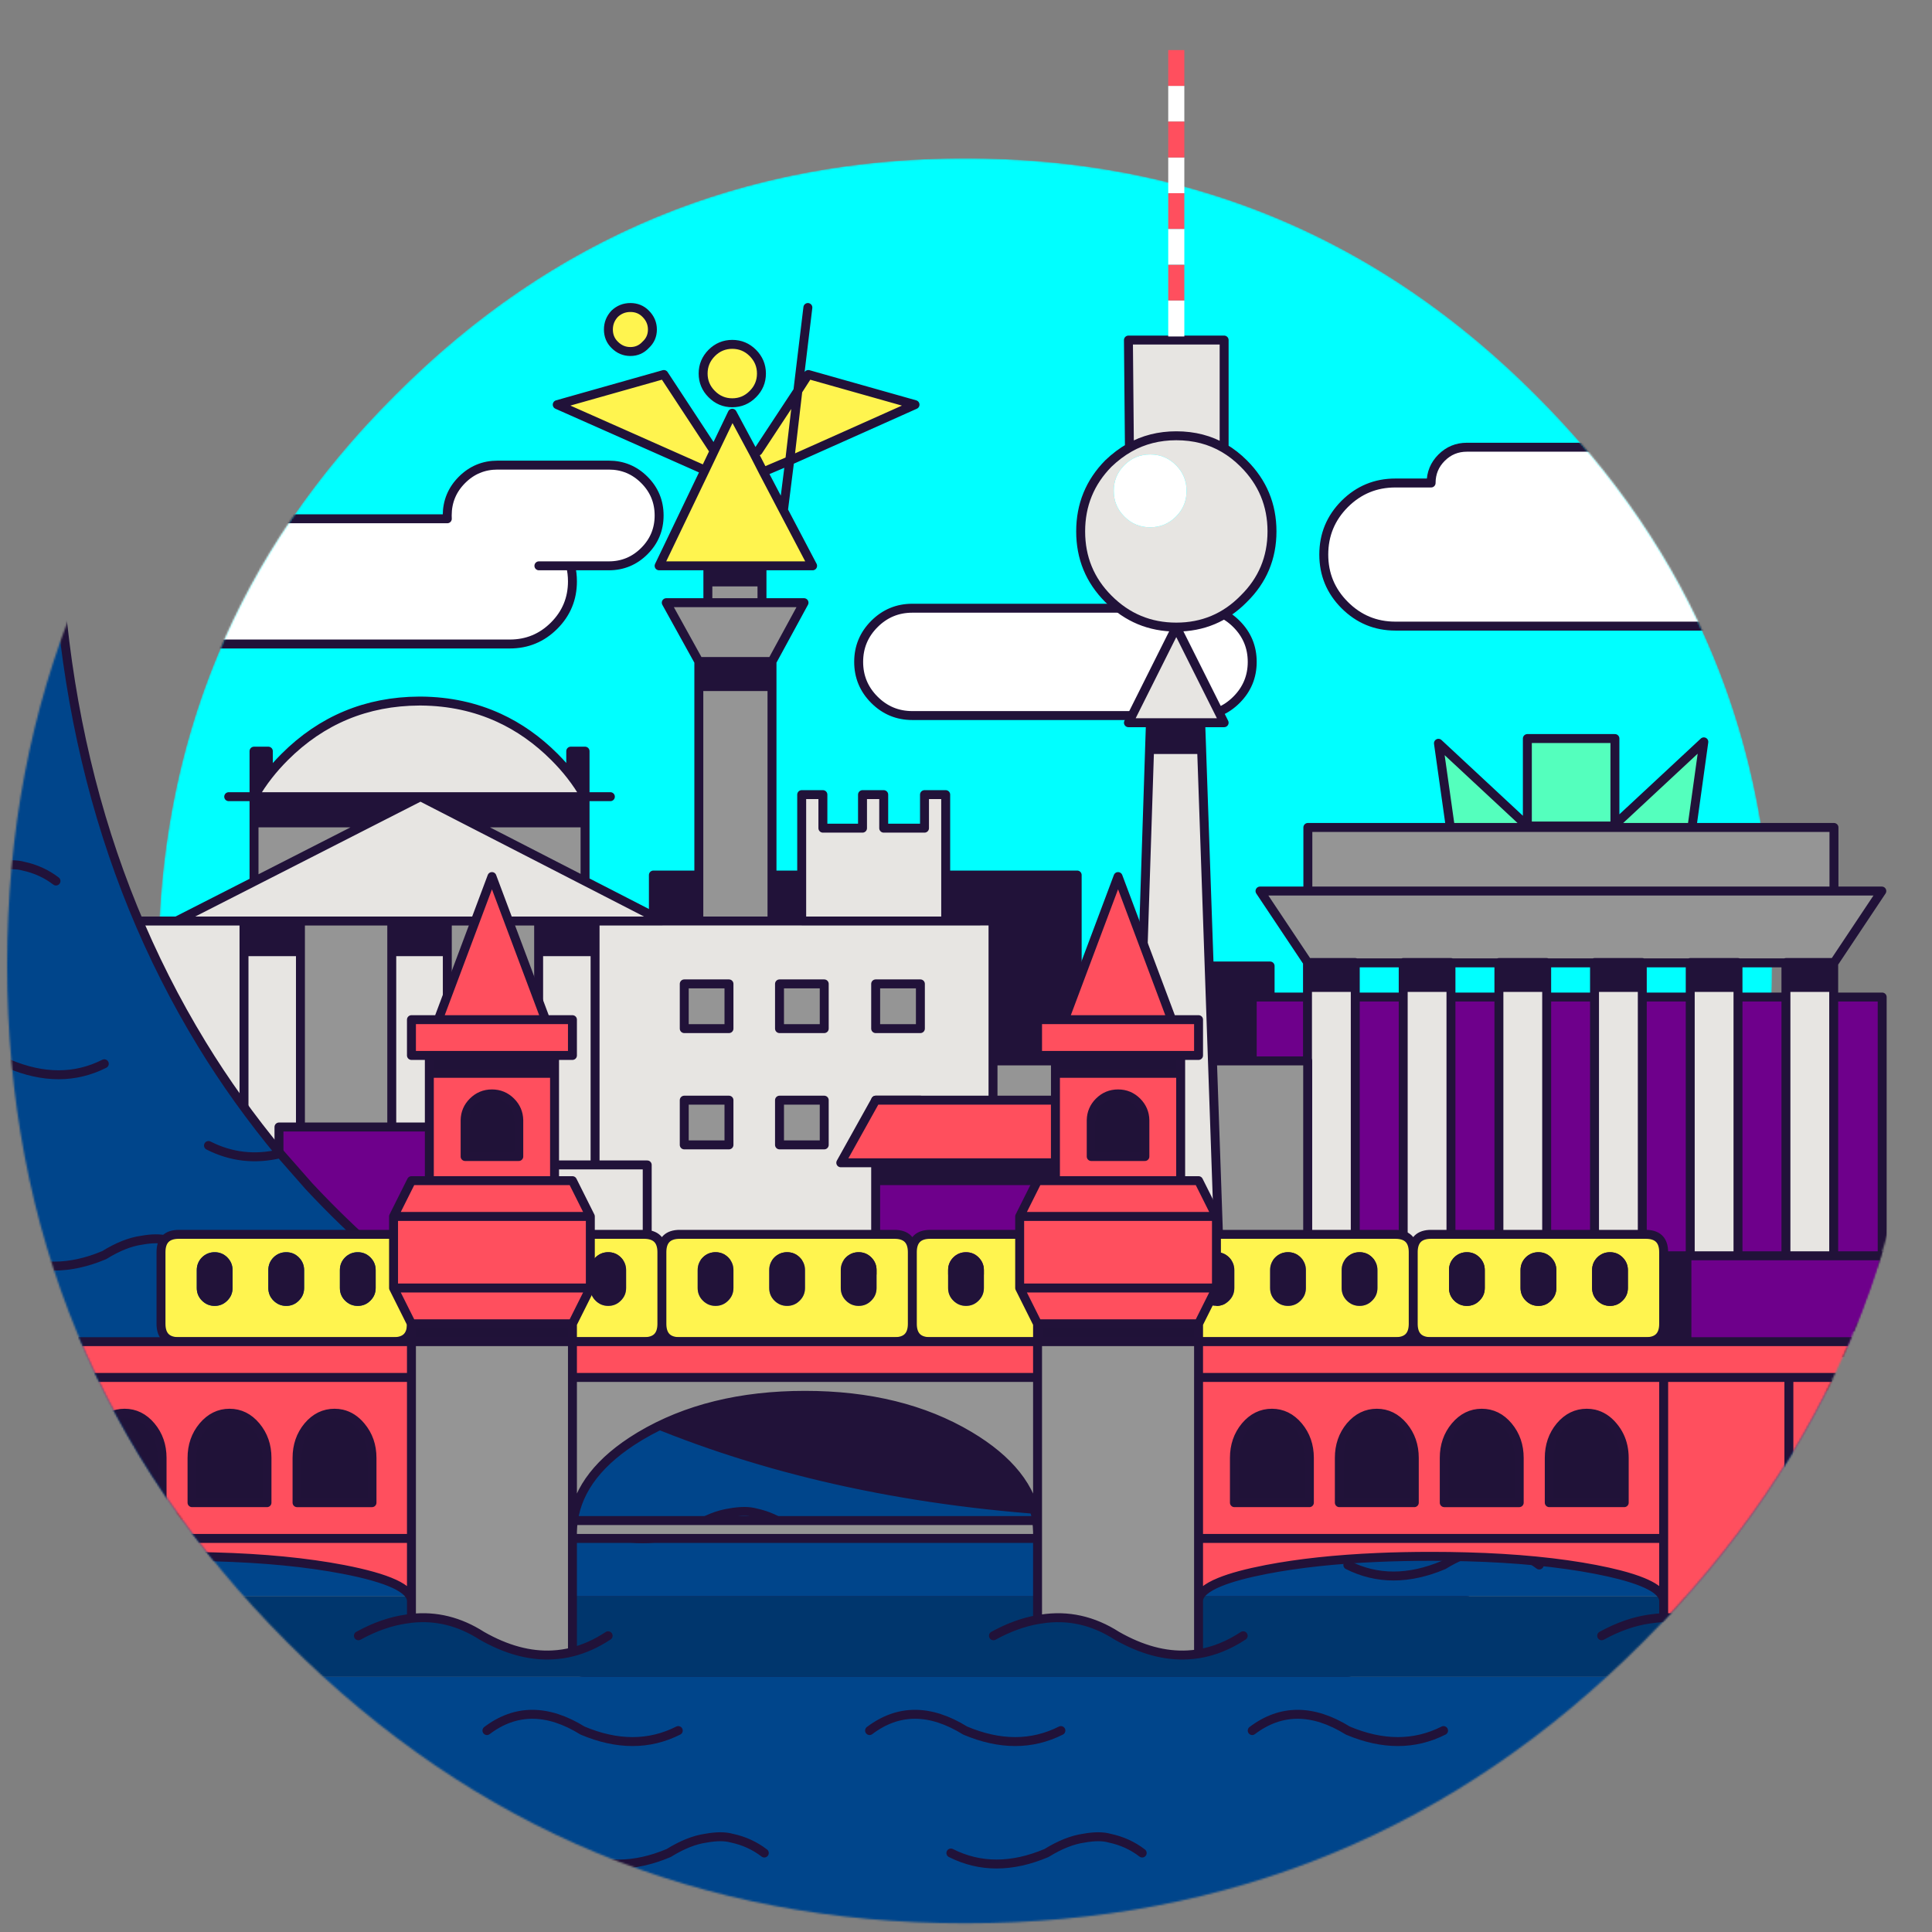 <svg xmlns="http://www.w3.org/2000/svg" xmlns:xlink="http://www.w3.org/1999/xlink" preserveAspectRatio="none" width="1080" height="1080"><rect width="100%" height="100%" fill="#808080" stroke="none"/><defs><path fill="#FFF" d="M220.85 858.55q131.8 132.1 318.7 132.1 186.9 0 319-132.1 62.597-62.597 95.5-137.5H125.1q33.034 74.903 95.75 137.5m733.2-137.5q36.6-83.165 36.6-181.5 0-186.9-132.1-318.7-132.1-132.35-319-132.35t-318.7 132.35Q88.5 352.65 88.5 539.55q0 98.335 36.6 181.5h828.95Z" id="a"/><path fill="#FFF" d="M360.2 268.25q-8.25-8.25-19.9-8.25h-62.15q-11.65 0-19.9 8.25-8.25 8.25-8.25 19.9 0 .936.05 1.85H66.2q-14.5 0-24.75 10.25T31.2 325q0 14.5 10.25 24.75T66.2 360H285q14.5 0 24.75-10.25T320 325q0-4.56-1.05-8.7h-17.7 39.05q11.65 0 19.9-8.25 8.25-8.25 8.25-19.9 0-11.65-8.25-19.9m638.05 70Q1010 326.55 1010 310t-11.75-28.3Q986.55 270 970 270q0-8.3-5.85-14.15T950 250H820q-8.3 0-14.15 5.85T800 270h-20q-16.55 0-28.3 11.7Q740 293.45 740 310t11.7 28.25Q763.45 350 780 350h190q16.55 0 28.25-11.75Z" id="d"/><path fill="#FFF" d="M700 370q0-12.4-8.8-21.2-8.8-8.8-21.2-8.8H510q-12.4 0-21.2 8.8-8.8 8.8-8.8 21.2 0 12.4 8.8 21.2 8.8 8.8 21.2 8.8h160q12.4 0 21.2-8.8 8.8-8.8 8.8-21.2Z" id="f"/><path fill="#FFF" d="M160.7 160.7Q74.3 247.05 35.55 353.45q15 128.1 77.3 230.25 19.25 31.55 43.85 61.2l16 18.2q151.35 162.05 410.7 181 211.25 15.25 439.35-69.75 52.4-106.45 52.4-234.8 0-221.9-156.95-378.85Q761.5 4 539.55 4 317.65 4 160.7 160.7m158-411-55.6 94.7h415.75L318.7-250.3Z" id="h"/><path fill="#211239" d="M710 540h-34.05v162H710V540Z" id="j"/><path fill="#FFF" d="M1075.15 539.55q0-221.9-156.95-378.85Q761.5 4 539.55 4 317.65 4 160.7 160.7 4 317.65 4 539.55 4 761.5 160.7 918.2q156.95 156.95 378.85 156.95 221.95 0 378.65-156.95 156.95-156.7 156.95-378.65Z" id="x"/><path id="e" stroke="#211239" stroke-width="5" stroke-linejoin="round" stroke-linecap="round" fill="none" d="M780 270h20q0-8.3 5.85-14.15T820 250h130q8.3 0 14.15 5.85T970 270q16.55 0 28.25 11.7Q1010 293.45 1010 310t-11.75 28.25Q986.55 350 970 350H780q-16.55 0-28.3-11.75Q740 326.55 740 310t11.7-28.3Q763.45 270 780 270Zm-461.025 46.3Q320 320.44 320 325q0 14.5-10.25 24.75T285 360H66.2q-14.5 0-24.75-10.25T31.2 325q0-14.5 10.25-24.75T66.2 290h183.85q-.05-.914-.05-1.85 0-11.65 8.25-19.9 8.25-8.25 19.9-8.25h62.15q11.65 0 19.9 8.25 8.25 8.25 8.25 19.9 0 11.65-8.25 19.9-8.25 8.25-19.9 8.25h-39.05"/><path id="g" stroke="#211239" stroke-width="5" stroke-linejoin="round" stroke-linecap="round" fill="none" d="M510 340h160q12.4 0 21.2 8.8 8.8 8.8 8.8 21.2 0 12.4-8.8 21.2-8.8 8.8-21.2 8.8H510q-12.4 0-21.2-8.8-8.8-8.8-8.8-21.2 0-12.4 8.8-21.2 8.8-8.8 21.2-8.8Z"/><path id="k" stroke="#211239" stroke-width="5" stroke-linejoin="round" stroke-linecap="round" fill="none" d="M675.95 540H710v162h-34.05V540Z"/><path id="m" stroke="#211239" stroke-width="5" stroke-linejoin="round" stroke-linecap="round" fill="none" d="M700 557.35h352.15V741.8H700V557.35Zm-334.75-68.2h236.9v148.7h-236.9v-148.7Z"/><path id="o" stroke="#211239" stroke-width="5" stroke-linejoin="round" stroke-linecap="round" fill="none" d="M902.75 460.95v.8H853.8l-49.7-46.25 6.65 47.05H945.8l6.65-47.85-49.7 46.25v-48.1H853.8v48.9m-15.9 76.5v-.2h26.7v.2h26.75v-.2h26.7v.2h26.8v-.2h26.7v.2h26.8v-.2h26.7v.2h.15l26.75-40.15h-347.6L731 538.05h26.6v.2h26.8v-.2h26.7v.2h26.8V552h26.7v-13.75m-53.5 0v173.6h-26.7v-173.6M891.35 552h26.7v-13.75m26.8 13.75h26.7v-13.75M944.85 552v-13.75M891.35 552v-13.75M730.9 552v-13.95h.1m-.1 13.95h26.7v-13.75m-26.5-40.15v-35.55h79.65M757.6 552v159.85h-26.7V552m133.7 0v159.85h-26.7V552m133.65 0v159.85h-26.7V552m-26.8 0v159.85h-26.7V552m-106.95 0h26.7m187.25-13.75V552h26.7v-13.75m-79.25-75.7h79.4v35.55m-.15 53.9v159.85h-26.7V552"/><path id="q" stroke="#211239" stroke-width="5" stroke-linejoin="round" stroke-linecap="round" fill="none" d="M1307.2 700v56.15H154.8V700h362.85V593.05H731V700m49 0v2h527.2M780 702v54.15M943 702v54.15M517.65 702H780"/><path id="s" stroke="#211239" stroke-width="5" stroke-linejoin="round" stroke-linecap="round" fill="none" d="M364.7 184.2q0 5.1-3.75 8.55-3.45 3.75-8.55 3.75-5.1 0-8.8-3.75-3.5-3.45-3.5-8.55 0-5.05 3.5-8.8 3.7-3.5 8.8-3.5 5.1 0 8.55 3.5 3.75 3.75 3.75 8.8Zm60.95 24.6q0 6.7-4.8 11.5-4.8 4.85-11.5 4.85t-11.5-4.85q-4.8-4.8-4.8-11.5 0-6.65 4.8-11.5 4.8-4.8 11.5-4.8t11.5 4.8q4.8 4.85 4.8 11.5Zm15.8 48.7 70.05-31.3-59.65-16.85-5.85 9.1-4.55 39.05-3.5 27.8 16.3 31h-28.3v20.6h23.5l-17.9 32.9V696h-40.9V369.8l-18.2-32.9h23.25v-20.6h-27.25l25.65-53.45-82.6-36.65 59.6-16.85 28.1 42.8L409.35 231l12.05 22.45m2.4-1.3 22.2-33.7 5.6-46.55m-13.65 113.4-11.2-21.4-5.35-10.45m7.45 9.4 12.6-5.35m-47.35 5.35 5.1-10.7m-3.5 73.15h30.25m-35.3 58.5h40.9m-35.85-67.5h30.25m0 20.6H395.7m-5.05 32.9h40.9"/><path id="u" stroke="#211239" stroke-width="5" stroke-linejoin="round" stroke-linecap="round" fill="none" d="M150 433.45q4.126-5.276 9.15-10.3 31.05-31 75.1-31.25h1.35q23.45.25 43.3 9.35 16.9 7.75 31.05 21.9 4.982 4.982 9.1 10.25v-13.5h8v25.45h14.15M206.325 460l28.725-14.65H142V460h64.325L142 492.8l-43.3 22.05h271.65l-43.3-22.25-63.475-32.6-28.525-14.65h92q-3.48-6.148-8-11.95M219 514.85V532h31.05v-17.15m-82.1 0V651.2h44.65l6.4-.25V532m82.1-17.15V532h31.55v-17.15m-204.8-69.5H142V419.9h8v13.55q-4.543 5.798-8 11.9m0 14.65v32.8M244.95 702h-331V514.85h26.45V444.2h11.85v18.75h22.15V444.2h11.85v18.75h22.8V444.2H20.9v70.65h77.8m-77.8 34.2V571m53.45-19.25V571m62.05-56.15V532h31.55m-60.7 170v-50.8h29.15V532m-62.05 86.55v19.3M20.9 615.9v21.95m224.05 13.35h1.35q.8-.25 1.6-.25h2.15V532m-5.1 118.95V702h49.95v-42.25m-3.5-8.55h-45.1m10.15 0-6.4-.25m44.85 8.8v-8.55h-3.5m9.7 0h-6.2m-53.15 0h-3.5l6.7-.25-3.2.25h3.2m-17.65 0h-14.7m14.7 0h3.5l-6.7-.25 3.2.25Zm8.3 0h-1.35m-15.25-.25h2.15q.8 0 1.6.25M294.9 702v.5m-49.95-.5v.5M301.1 532v119.2h31.55V532M136.4 651.2h31.55m360.7-136.35V444.2H516.8v18.75H494V444.2h-11.85v18.75H460V444.2h-11.85v70.65H555.1V702H294.9m194.6-152h25v25h-25v-25Zm-162.45-57.4v-47.25M263.575 460h63.475m55.45 90h25v25h-25v-25Zm53.25 0h25v25h-25v-25Zm12.4-35.15h-77.8M435.75 615h25v25h-25v-25Zm-53.25 0h25v25h-25v-25Zm-20.7 87v-50.8h-29.15M489.5 615h25v25h-25v-25Zm-522.1-65.95V571m0 44.9v21.95m53.5-123h-80.5"/><path id="w" stroke="#211239" stroke-width="5" stroke-linejoin="round" stroke-linecap="round" fill="none" d="M155.95 630h93v81h-93v-81ZM590 650v10h40m-40-10h20m-120.5 0H470l19.5-35H590v35H489.5v10H590v50H489.5v-50"/><path id="A" stroke="#211239" stroke-width="5" stroke-linejoin="round" stroke-linecap="round" fill="none" d="m-281.3 642.8 264.7-340.65 48.15-62.05q-7.5 198.15 81.3 343.6 19.25 31.55 43.85 61.2l16 18.2q151.35 162.05 410.7 181 244.65 17.65 512.3-99.2 25.4-11.2 50.8-23.5l59.55 170.85 15.725 45.1 48.025 137.8 18.45-.8M31.3 492.5q-8.05-6.15-18.2-8.3-5.6-1.6-14.45 0-7.2 1.1-15.25 5.1-2.65 1.35-5.6 3.2-29.15 12.3-53.5 0m232.4 152.4q-21.15 5.1-40.15-4.55m-165.2-45.7q14.95-11.25 32.05-8.55 10.45 1.6 21.4 8.55 29.15 12.3 53.5 0m53.45 106.95q-8-6.15-18.15-8.3-5.65-1.6-14.45 0-9.65 1.35-20.85 8.3-29.15 12.3-53.5 0m481.3 265.8q24.05-18.2 53.45 0 29.15 12.3 53.5 0M440.65 854q-8.05-6.15-18.2-8.3-5.6-1.6-14.45 0-9.6 1.35-20.85 8.3-29.15 12.3-53.45 0m-61.5 113.4q24.05-18.2 53.45 0 29.15 12.3 53.5 0m48.1 68.45q-8-6.15-18.15-8.3-5.65-1.6-14.45 0-9.65 1.35-20.85 8.3-29.15 12.3-53.5 0m318.2 0q-8-6.15-18.2-8.3-5.6-1.6-14.4 0-9.65 1.35-20.9 8.3-29.1 12.3-53.45 0M146.5 851.35q-8-6.15-18.15-8.3-5.65-1.6-14.45 0-9.65 1.35-20.85 8.3-29.15 12.3-53.5 0M58.3 1127.8l-1.35-2.15-52.15 2.15m52.15-2.15L36.1 1095.7l-52.7-74.85-58.475-83.5-31.575-45.1L-281.3 642.8l-88.25 113.35m1639.35 319 18.45 52.65m-1231.3-2.15 718.7-29.95 320.05-13.35 174.1-7.2m-409.35-200.3q-8.05-6.15-18.2-8.25-5.6-1.65-14.45 0-9.6 1.3-20.85 8.25-29.15 12.3-53.5 0M700 967.4q24.05-18.2 53.45 0 29.15 12.3 53.5 0m-1123-374.35 34.75 49.75"/><path id="C" stroke="#211239" stroke-width="5" stroke-linejoin="round" stroke-linecap="round" fill="none" d="M631.35 250.25q11.75-6.65 26.2-6.65 15 0 26.75 6.95V190.1h-53.5l.55 60.15q-6.15 3.5-11.75 8.85-15.5 15.75-15.5 37.95 0 22.2 15.5 37.7 15.75 15.8 37.95 15.8 22.2 0 37.7-15.8 15.8-15.5 15.8-37.7 0-22.2-15.8-37.95-5.1-5.1-10.95-8.55M660.1 781h24.2l-12.55-361-.025-1H642.6l-.025 1-5.025 154.375 21.05 51.375v30.35m1.5 124.9h-29.3l5.825-178.525.925-28.1M671.725 419l-.525-15h-28.1l-.5 15m28.6-15h13.1l-26.75-53.45L630.8 404h12.3m15.5 252.1v46.4"/><path id="D" stroke="#FFF" stroke-width="9" stroke-linejoin="round" stroke-linecap="butt" fill="none" d="M657.55 68V48m0 100v-20m0-20V88m0 100.1V168"/><path id="E" stroke="#FF4F5E" stroke-width="9" stroke-linejoin="round" stroke-linecap="butt" fill="none" d="M657.55 48V28m0 60V68m0 60v-20m0 60v-20"/><path id="G" stroke="#211239" stroke-width="5" stroke-linejoin="round" stroke-linecap="round" fill="none" d="M650 699.7v40.6q.156 9.7 10 9.7h120q9.85 0 10-9.7v-40.6q-.15-9.7-10-9.7H660q-9.844 0-10 9.7-.156-9.7-10-9.7H520q-9.844 0-10 9.7v40.6q.156 9.7 10 9.7h120q9.844 0 10-9.7m140-40.6q.15-9.7 10-9.7h120q10 0 10 10v40q0 10-10 10H800q-9.85 0-10-9.7m-280 0q-.156 9.7-10 9.7H380q-9.844 0-10-9.7-.156 9.7-10 9.7H240q-9.85 0-10-9.7-.15 9.7-10 9.7H100q-10 0-10-10v-40q0-10 10-10h120q9.85 0 10 9.7.15-9.7 10-9.7h120q9.844 0 10 9.7.156-9.7 10-9.7h120q9.844 0 10 9.7m-280 0v40.6m140 0v-40.6"/><path id="I" stroke="#211239" stroke-width="5" stroke-linejoin="round" stroke-linecap="round" fill="none" d="M1400 750v20h25.6m-25.6-40v20h25.6M1260 770h140m-70 0v170h-70v-45.1q-.25-10.3-38.1-17.6-30.8-5.9-71.9-7-9.7-.3-20-.3-15.65 0-30 .65-34.95 1.45-61.95 6.65-16.75 3.25-26.1 7.05-11.8 4.8-11.95 10.55v30.275q1.983.034 3.95-.075 16-.8 31-10.7M590 590h-10v-20h15l30-80 30 80h15v20h-10v70h10l10 20v40l-10 20v10h730m-730 0v20h590v124.9M887 790q2.15 0 4.15.45 6.05 1.4 10.6 6.85 2.147 2.545 3.55 5.45 2.65 5.484 2.65 12.25v25h-41.9v-25q0-10.35 6.1-17.7Q878.3 790 887 790Zm330 0q2.15 0 4.15.45 6.05 1.4 10.6 6.85 6.2 7.35 6.2 17.7v25h-41.9v-25q0-10.35 6.1-17.7 6.15-7.3 14.85-7.3ZM240 590h-10v-20h15l30-80 30 80h15v20h-10v70h10l10 20v40l-10 20v10h260v-10l-10-20v-40l10-20h10v-70h70m-415-20h60m-65 20h70m-50 56.5h30v-20.3q-.111-6.011-4.4-10.3-4.4-4.4-10.6-4.4-6.2 0-10.6 4.4-4.289 4.289-4.4 10.3v20.3ZM230 740l-10-20v-40l10-20h10v-70m-53 200q2.15 0 4.15.45 6.05 1.4 10.6 6.85 6.2 7.35 6.2 17.7v25h-41.9v-25q0-10.35 6.1-17.7Q178.3 790 187 790Zm43-20v-20H-30v20h260v134.65q20.614-2.258 39.35 9.75 20.6 11.75 39.6 10.7 5.586-.28 11.05-1.675V750h-90v-10h90m-80-140h70m0 60h-70m370-13.5h30v-20.3q-.111-6.011-4.4-10.3-4.4-4.4-10.6-4.4-6.2 0-10.6 4.4-4.289 4.289-4.4 10.3v20.3ZM320 770h260v-20h90m-450-30h110m-110-40h110m250 170h-.525q.463 3.176.525 6.45V770m0 86.45v48.925q1.052-.177 2.1-.325 22.2-3.5 42.25 9.35 20.6 11.75 39.6 10.7 3.043-.152 6.05-.625V770M555.35 914.4q12.558-6.9 24.65-9.025M320.525 850q3.912-26.941 36.575-46.775.472-.29.95-.575Q396.15 780 450 780t91.9 22.65q33.6 20.02 37.575 47.35h-258.95q-.463 3.176-.525 6.45m0-6.45h.525M200.35 914.4q13.65-7.5 26.75-9.35 1.454-.23 2.9-.4M-30 860v34.9q.15-5.75 11.95-10.55 9.35-3.8 26.1-7.05 27-5.2 61.95-6.65 14.35-.65 30-.65 10.3 0 20 .3 41.1 1.1 71.9 7 37.85 7.3 38.1 17.6M128.3 790q8.7 0 14.8 7.3 6.15 7.35 6.15 17.7v25h-41.9v-25q0-10.35 6.15-17.7 6.15-7.3 14.8-7.3Zm-58.65 0q8.65 0 14.8 7.3 6.15 7.35 6.15 17.7v25H48.7v-25q0-10.35 6.1-17.7Q61 790 69.65 790ZM11 790q8.65 0 14.8 7.3 6.15 7.35 6.15 17.7v25h-41.9v-25q0-10.35 6.1-17.7Q2.3 790 11 790Zm309 133.425q10.187-2.581 19.95-9.025M320 860h260m578.3-70q8.7 0 14.8 7.3 6.15 7.35 6.15 17.7v25h-41.9v-25q0-10.35 6.15-17.7 6.15-7.3 14.8-7.3Zm-58.65 0q8.65 0 14.8 7.3 6.15 7.35 6.15 17.7v25h-41.9v-25q0-10.35 6.1-17.7 6.2-7.3 14.85-7.3Zm-58.65 0q8.65 0 14.8 7.3 6.15 7.35 6.15 17.7v25h-41.9v-25q0-10.35 6.1-17.7 6.15-7.3 14.85-7.3Zm219 70h-260v34.9m-330-.025q.14-5.728 11.95-10.525 9.374-3.82 26.1-7.05 27.016-5.176 61.95-6.675 14.334-.625 30-.625 10.288 0 20 .275 41.12 1.12 71.9 7.025 7.423 1.432 13.4 2.975 7.7 1.995 13 4.175 4.285 1.765 7 3.65 4.613 3.21 4.7 6.775V860H670m158.3-70q8.7 0 14.8 7.3 6.15 7.35 6.15 17.7v25h-41.9v-25q0-10.35 6.15-17.7 6.15-7.3 14.8-7.3ZM930 904.325v-9.45M895.35 914.4q13.65-7.5 26.75-9.35 3.985-.628 7.9-.725 17.899-.469 34.35 10.075 18.468 10.534 35.65 10.775M769.65 790q8.65 0 14.8 7.3 6.15 7.35 6.15 17.7v25h-41.9v-25q0-10.35 6.1-17.7 6.2-7.3 14.85-7.3ZM711 790q8.65 0 14.8 7.3 6.15 7.35 6.15 17.7v25h-41.9v-25q0-10.35 6.1-17.7Q702.3 790 711 790Zm-41 134.475q12.803-2.058 24.95-10.075M590 600h70m-80 140h90m-100-20h110m-85-150h60m5 90h-70m-20 20h110m250 180v-90m70 0v90m-1124.7-90H-30v90h260M-30 750h-20m-74.7 52.75q2.65 5.5 2.65 12.25v25h-2.65m0 40.3q7.7 1.95 13 4.15 4.3 1.75 7 3.65 4.6 3.2 4.7 6.8V860h-24.7m94.7 34.9V940h-70v-45.1m0-34.9v-90"/><g id="c"><path fill="#211239" d="M220.85 858.55q131.8 132.1 318.7 132.1 186.9 0 319-132.1 62.597-62.597 95.5-137.5H125.1q33.034 74.903 95.75 137.5Z"/><path fill="#0FF" d="M954.05 721.05q36.6-83.165 36.6-181.5 0-186.9-132.1-318.7-132.1-132.35-319-132.35t-318.7 132.35Q88.5 352.65 88.5 539.55q0 98.335 36.6 181.5h828.95Z"/></g><g id="l"><path fill="#211239" d="M602.15 489.15h-236.9v148.7h236.9v-148.7Z"/><path fill="#6E008B" d="M700 557.35V741.8h352.15V557.35H700Z"/></g><g id="n"><path fill="#E7E5E2" d="M1025.05 552h-26.7v159.85h26.7V552m-213.95 0h-26.7v159.85h26.7V552m-53.5 0h-26.7v159.85h26.7V552m213.95 0h-26.7v159.85h26.7V552m-53.5 0h-26.7v159.85h26.7V552m-53.45 0h-26.7v159.85h26.7V552Z"/><path fill="#211239" d="M1025.05 538.25v-.2h-26.7V552h26.7v-13.75m-294.05-.2h-.1V552h26.7v-13.95H731m187.05.2v-.2h-26.7V552h26.7v-13.75m53.5 0v-.2h-26.7V552h26.7v-13.75m-160.45 0v-.2h-26.7V552h26.7v-13.75m53.5 0v-.2h-26.7V552h26.7v-13.75Z"/><path fill="#959595" d="M945.8 462.55H731.1v35.55h294.1v-35.55h-79.4m-81.2 75.5v.2h26.75v-.2h26.7v.2h26.8v-.2h26.7v.2h26.8v-.2h26.7v.2h.15l26.75-40.15h-347.6L731 538.05h26.6v.2h26.8v-.2h26.7v.2h26.8v-.2h26.7Z"/><path fill="#54FFBD" d="M902.75 461.75v-48.9H853.8v48.9h48.95m0-.8v.8H853.8l-49.7-46.25 6.65 47.05H945.8l6.65-47.85-49.7 46.25Z"/></g><g id="p"><path fill="#211239" d="M780 702v54.15h163V702H780Z"/><path fill="#959595" d="M780 702v-2h-49V593.05H517.65V700H154.8v56.15H780V702H517.65 780Z"/><path fill="#6E008B" d="M1307.2 756.15V702H943v54.15h364.2Z"/><path fill="#FFF44F" d="M1307.2 702v-2H780v2h527.2Z"/></g><g id="r"><path fill="#959595" d="M431.55 383.8h-40.9V696h40.9V383.8m-35.85-46.9h-23.25l18.2 32.9h40.9l17.9-32.9H395.7m0-11.6v11.6h30.25v-11.6H395.7Z"/><path fill="#211239" d="M390.65 369.8v14h40.9v-14h-40.9m5.05-53.5v9h30.25v-9H395.7Z"/><path fill="#FFF44F" d="m394.1 262.85 5.1-10.7-28.1-42.8-59.6 16.85 82.6 36.65m27.3-9.4 5.35 10.45 2.1-1.05 12.6-5.35 4.55-39.05-22.2 33.7-2.4 1.3m16.55 31.85-11.2-21.4-5.35-10.45L409.35 231l-10.15 21.15-5.1 10.7-25.65 53.45h85.8l-16.3-31m13.9-75.95-5.85 9.1-4.55 39.05 70.05-31.3-59.65-16.85m-31-12.05q-4.8-4.8-11.5-4.8t-11.5 4.8q-4.8 4.85-4.8 11.5 0 6.7 4.8 11.5 4.8 4.85 11.5 4.85t11.5-4.85q4.8-4.8 4.8-11.5 0-6.65-4.8-11.5m-59.9-21.9q-3.45-3.5-8.55-3.5-5.1 0-8.8 3.5-3.5 3.75-3.5 8.8 0 5.1 3.5 8.55 3.7 3.75 8.8 3.75 5.1 0 8.55-3.75 3.75-3.45 3.75-8.55 0-5.05-3.75-8.8Z"/></g><g id="t"><path fill="#959595" d="M327.05 492.6V460h-63.5l63.5 32.6M142 460v32.8l64.3-32.8H142m372.5 155h-25v25h25v-25m-107 25v-25h-25v25h25m53.25 0v-25h-25v25h25m53.75-90h-25v25h25v-25m-78.75 0v25h25v-25h-25m-53.25 0v25h25v-25h-25m-81.4-18v-17.15h-51.05v136.1l6.4.25h44.65V532m-82.1 0v-17.15h-51.05V651.2h44.65l6.4-.25V532Z"/><path fill="#211239" d="m235.05 445.35 28.5 14.65h63.5v-14.65h-92M206.3 460l28.75-14.65H142V460h64.3M142 445.35q3.457-6.102 8-11.9V419.9h-8v25.45m177.05-25.45v13.5q4.52 5.802 8 11.95V419.9h-8m-17.95 94.95V532h31.55v-17.15H301.1M246.3 651.2h-1.35V702h49.95v-42.25l-3.5-8.55h-45.1M167.95 532v-17.15H136.4V532h31.55M219 514.85V532h31.05v-17.15H219Z"/><path fill="#E7E5E2" d="M235.05 445.35 206.3 460 142 492.8l-43.3 22.05h271.65l-43.3-22.25-63.5-32.6-28.5-14.65m.55-53.45h-1.35q-44.05.25-75.1 31.25-5.024 5.024-9.15 10.3-4.543 5.798-8 11.9h185.05q-3.48-6.148-8-11.95-4.118-5.268-9.1-10.25-14.15-14.15-31.05-21.9-19.85-9.1-43.3-9.35m319.5 122.95H332.65V651.2h29.15V702h193.3V514.85M382.5 575v-25h25v25h-25m53.25 0v-25h25v25h-25m53.75-25h25v25h-25v-25m-28.75 65v25h-25v-25h25m-53.25 0v25h-25v-25h25m82 0h25v25h-25v-25m27.3-152.05H494V444.2h-11.85v18.75H460V444.2h-11.85v70.65h80.5V444.2H516.8v18.75M301.1 532v119.2h31.55V532H301.1m-6.2 119.2V702h66.9v-50.8h-66.9M167.95 532H136.4v119.2h31.55V532M294.9 659.75v-8.55h-3.5l3.5 8.55m-49.95-8.55v-.25l-3.2.25h3.2M136.4 532v-17.15H-86.05V702h193.3v-50.8h29.15V532M20.9 549.05V571v-21.95m53.45 2.7V571v-19.25m0 66.8v19.3-19.3M20.9 615.9v21.95-21.95m-53.5-66.85V571v-21.95m0 66.85v21.95-21.95m53.5-171.7H9.05v18.75h-22.8V444.2H-25.6v18.75h-22.15V444.2H-59.6v70.65h80.5V444.2M250.05 532H219v118.95h2.15q.8 0 1.6.25h4.55l-3.2-.25 6.7.25H107.25V702h137.7v-50.8h-6.7l6.7-.25v.25h1.35q.8-.25 1.6-.25h2.15V532M235.6 651.2h-1.35 1.35Z"/></g><g id="v"><path fill="#6E008B" d="M155.95 630v81h93v-81h-93M590 660H489.5v50H590v-50Z"/><path fill="#FF4F5D" d="M590 650v-35H489.5L470 650h120Z"/><path fill="#211239" d="M590 660v-10H489.5v10H590Z"/></g><g id="z"><path fill="#00366D" d="m1221.75 937.35-15.7-45.1h-1312.7l31.55 45.1h1296.85Z"/><path fill="#00458B" d="m36.1 1095.7 20.85 29.95 718.7-29.95 320.05-13.35 174.1-7.2-48.05-137.8H-75.1l58.5 83.5 52.7 74.85m450-128.3q24.05-18.2 53.45 0 29.15 12.3 53.5 0-24.35 12.3-53.5 0-29.4-18.2-53.45 0m-160.45 0q29.15 12.3 53.5 0-24.35 12.3-53.5 0-29.4-18.2-53.45 0 24.05-18.2 53.45 0m101.6 68.45q-8-6.15-18.15-8.3-5.65-1.6-14.45 0-9.65 1.35-20.85 8.3-29.15 12.3-53.5 0 24.35 12.3 53.5 0 11.2-6.95 20.85-8.3 8.8-1.6 14.45 0 10.15 2.15 18.15 8.3m211.25 0q-8-6.15-18.2-8.3-5.6-1.6-14.4 0-9.65 1.35-20.9 8.3-29.1 12.3-53.45 0 24.35 12.3 53.45 0 11.25-6.95 20.9-8.3 8.8-1.6 14.4 0 10.2 2.15 18.2 8.3m114.95-68.45q29.15 12.3 53.5 0-24.35 12.3-53.5 0-29.4-18.2-53.45 0 24.05-18.2 53.45 0m393.05-246q-25.4 12.3-50.8 23.5-267.65 116.85-512.3 99.2-259.35-18.95-410.7-181l-16-18.2q-21.15 5.1-40.15-4.55 19 9.65 40.15 4.55-24.6-29.65-43.85-61.2-88.8-145.45-81.3-343.6l-48.15 62.05-264.7 340.65 174.65 249.45h1312.7L1146.5 721.4M31.3 492.5q-8.05-6.15-18.2-8.3-5.6-1.6-14.45 0-7.2 1.1-15.25 5.1-2.65 1.35-5.6 3.2-29.15 12.3-53.5 0 24.35 12.3 53.5 0 2.95-1.85 5.6-3.2 8.05-4 15.25-5.1 8.85-1.6 14.45 0 10.15 2.15 18.2 8.3M4.8 594.65q29.15 12.3 53.5 0-24.35 12.3-53.5 0-10.95-6.95-21.4-8.55-17.1-2.7-32.05 8.55 14.95-11.25 32.05-8.55 10.45 1.6 21.4 8.55m74.35 98.65q-9.65 1.35-20.85 8.3-29.15 12.3-53.5 0 24.35 12.3 53.5 0 11.2-6.95 20.85-8.3 8.8-1.6 14.45 0 10.15 2.15 18.15 8.3-8-6.15-18.15-8.3-5.65-1.6-14.45 0m343.3 152.4q-5.6-1.6-14.45 0-9.6 1.35-20.85 8.3-29.15 12.3-53.45 0 24.3 12.3 53.45 0 11.25-6.95 20.85-8.3 8.85-1.6 14.45 0 10.15 2.15 18.2 8.3-8.05-6.15-18.2-8.3m-308.55-2.65q-9.65 1.35-20.85 8.3-29.15 12.3-53.5 0 24.35 12.3 53.5 0 11.2-6.95 20.85-8.3 8.8-1.6 14.45 0 10.15 2.15 18.15 8.3-8-6.15-18.15-8.3-5.65-1.6-14.45 0m728.35 23.55q-5.6-1.65-14.45 0-9.6 1.3-20.85 8.25-29.15 12.3-53.5 0 24.35 12.3 53.5 0 11.25-6.95 20.85-8.25 8.85-1.65 14.45 0 10.15 2.1 18.2 8.25-8.05-6.15-18.2-8.25Z"/></g><g id="B"><path fill="#211239" d="m660.1 659.75-1.5-3.65v46.4-76.75l-21.05-51.4-.95 28.1L630.8 781h29.3V659.75M671.7 419l-.5-15h-28.1l-.5 15h29.1Z"/><path fill="#E7E5E2" d="M671.2 404h13.1l-26.75-53.45L630.8 404h40.4m.55 16-.05-1h-29.1l-.05 1-5 154.35 21.05 51.4v30.35l1.5 3.65V781h24.2l-12.55-361m12.55-169.45q-11.75-6.95-26.75-6.95-14.45 0-26.2 6.65-6.15 3.5-11.75 8.85-15.5 15.75-15.5 37.95 0 22.2 15.5 37.7 15.75 15.8 37.95 15.8 22.2 0 37.7-15.8 15.8-15.5 15.8-37.7 0-22.2-15.8-37.95-5.1-5.1-10.95-8.55M657.35 260q5.95 5.95 5.95 14.4 0 7.315-4.45 12.75-.701.851-1.5 1.65-5.95 5.95-14.4 5.95t-14.4-5.95q-5.95-5.95-5.95-14.4 0-4.186 1.45-7.75 1.497-3.647 4.5-6.65 5.95-5.95 14.4-5.95t14.4 5.95m.2-16.4q15 0 26.75 6.95V190.1h-53.5l.55 60.15q11.75-6.65 26.2-6.65Z"/><path fill="#FFF" d="M663.3 274.4q0-8.45-5.95-14.4-5.95-5.95-14.4-5.95t-14.4 5.95q-3.003 3.003-4.5 6.65-1.45 3.564-1.45 7.75 0 8.45 5.95 14.4 5.95 5.95 14.4 5.95t14.4-5.95q.799-.799 1.5-1.65 4.45-5.435 4.45-12.75Z"/></g><g id="F"><path fill="#FFF44F" d="M370 699.7v40.6q.156 9.7 10 9.7h120q9.844 0 10-9.7v-40.6q-.156-9.7-10-9.7H380q-9.844 0-10 9.7m22.9 3.2q2.95-2.9 7.1-2.9 4.15 0 7.05 2.9 2.95 2.95 2.95 7.1v10q0 4.15-2.95 7.05-2.9 2.95-7.05 2.95t-7.1-2.95q-2.9-2.9-2.9-7.05v-10q0-4.15 2.9-7.1M450 720q0 4.15-2.95 7.05-2.9 2.95-7.05 2.95t-7.1-2.95q-2.9-2.9-2.9-7.05v-10q0-4.15 2.9-7.1 2.95-2.9 7.1-2.9 4.15 0 7.05 2.9 2.95 2.95 2.95 7.1v10m22.9-17.1q2.95-2.9 7.1-2.9 4.15 0 7.05 2.9 2.95 2.95 2.95 7.1v10q0 4.15-2.95 7.05-2.9 2.95-7.05 2.95t-7.1-2.95q-2.9-2.9-2.9-7.05v-10q0-4.15 2.9-7.1M230 699.7v40.6q.15 9.7 10 9.7h120q9.844 0 10-9.7v-40.6q-.156-9.7-10-9.7H240q-9.85 0-10 9.7m77.05 3.2q2.95 2.95 2.95 7.1v10q0 4.15-2.95 7.05-2.9 2.95-7.05 2.95t-7.1-2.95q-2.9-2.9-2.9-7.05v-10q0-4.15 2.9-7.1 2.95-2.9 7.1-2.9 4.15 0 7.05 2.9m-40 0q2.95 2.95 2.95 7.1v10q0 4.15-2.95 7.05-2.9 2.95-7.05 2.95t-7.1-2.95q-2.9-2.9-2.9-7.05v-10q0-4.15 2.9-7.1 2.95-2.9 7.1-2.9 4.15 0 7.05 2.9m80 0q2.95 2.95 2.95 7.1v10q0 4.15-2.95 7.05-2.9 2.95-7.05 2.95t-7.1-2.95q-2.9-2.9-2.9-7.05v-10q0-4.15 2.9-7.1 2.95-2.9 7.1-2.9 4.15 0 7.05 2.9M90 700v40q0 10 10 10h120q9.85 0 10-9.7v-40.6q-.15-9.7-10-9.7H100q-10 0-10 10m62.9 2.9q2.95-2.9 7.1-2.9 4.15 0 7.05 2.9 2.95 2.95 2.95 7.1v10q0 4.15-2.95 7.05-2.9 2.95-7.05 2.95t-7.1-2.95q-2.9-2.9-2.9-7.05v-10q0-4.15 2.9-7.1M130 720q0 4.15-2.95 7.05-2.9 2.95-7.05 2.95t-7.1-2.95q-2.9-2.9-2.9-7.05v-10q0-4.15 2.9-7.1 2.95-2.9 7.1-2.9 4.15 0 7.05 2.9 2.95 2.95 2.95 7.1v10m80 0q0 4.15-2.95 7.05-2.9 2.95-7.05 2.95t-7.1-2.95q-2.9-2.9-2.9-7.05v-10q0-4.15 2.9-7.1 2.95-2.9 7.1-2.9 4.15 0 7.05 2.9 2.95 2.95 2.95 7.1v10m580-20.3v40.6q.15 9.7 10 9.7h120q10 0 10-10v-40q0-10-10-10H800q-9.85 0-10 9.7m62.9 3.2q2.95-2.9 7.1-2.9 4.15 0 7.05 2.9 2.95 2.95 2.95 7.1v10q0 4.15-2.95 7.05-2.9 2.95-7.05 2.95t-7.1-2.95q-2.9-2.9-2.9-7.05v-10q0-4.15 2.9-7.1M890 720v-10q0-4.15 2.9-7.1 2.95-2.9 7.1-2.9 4.15 0 7.05 2.9 2.95 2.95 2.95 7.1v10q0 4.15-2.95 7.05-2.9 2.95-7.05 2.95t-7.1-2.95q-2.9-2.9-2.9-7.05m-77.1-17.1q2.95-2.9 7.1-2.9 4.15 0 7.05 2.9 2.95 2.95 2.95 7.1v10q0 4.15-2.95 7.05-2.9 2.95-7.05 2.95t-7.1-2.95q-2.9-2.9-2.9-7.05v-10q0-4.15 2.9-7.1M650 740.3v-40.6q-.156-9.7-10-9.7H520q-9.844 0-10 9.7v40.6q.156 9.7 10 9.7h120q9.844 0 10-9.7m-102.95-37.4q2.95 2.95 2.95 7.1v10q0 4.15-2.95 7.05-2.9 2.95-7.05 2.95t-7.1-2.95q-2.9-2.9-2.9-7.05v-10q0-4.15 2.9-7.1 2.95-2.9 7.1-2.9 4.15 0 7.05 2.9m65.85 0q2.95-2.9 7.1-2.9 4.15 0 7.05 2.9 2.95 2.95 2.95 7.1v10q0 4.15-2.95 7.05-2.9 2.95-7.05 2.95t-7.1-2.95q-2.9-2.9-2.9-7.05v-10q0-4.15 2.9-7.1m-40 0q2.95-2.9 7.1-2.9 4.15 0 7.05 2.9 2.95 2.95 2.95 7.1v10q0 4.15-2.95 7.05-2.9 2.95-7.05 2.95t-7.1-2.95q-2.9-2.9-2.9-7.05v-10q0-4.15 2.9-7.1m77.1-3.2v40.6q.156 9.7 10 9.7h120q9.85 0 10-9.7v-40.6q-.15-9.7-10-9.7H660q-9.844 0-10 9.7m40 10.3v10q0 4.15-2.95 7.05-2.9 2.95-7.05 2.95t-7.1-2.95q-2.9-2.9-2.9-7.05v-10q0-4.15 2.9-7.1 2.95-2.9 7.1-2.9 4.15 0 7.05 2.9 2.95 2.95 2.95 7.1m22.9-7.1q2.95-2.9 7.1-2.9 4.15 0 7.05 2.9 2.95 2.95 2.95 7.1v10q0 4.15-2.95 7.05-2.9 2.95-7.05 2.95t-7.1-2.95q-2.9-2.9-2.9-7.05v-10q0-4.15 2.9-7.1M770 710v10q0 4.15-2.95 7.05-2.9 2.95-7.05 2.95t-7.1-2.95q-2.9-2.9-2.9-7.05v-10q0-4.15 2.9-7.1 2.95-2.9 7.1-2.9 4.15 0 7.05 2.9 2.95 2.95 2.95 7.1Z"/><path fill="#211239" d="M480 700q-4.15 0-7.1 2.9-2.9 2.95-2.9 7.1v10q0 4.15 2.9 7.05 2.95 2.95 7.1 2.95 4.15 0 7.05-2.95 2.95-2.9 2.95-7.05v-10q0-4.15-2.95-7.1-2.9-2.9-7.05-2.9m-32.95 27.05q2.95-2.9 2.95-7.05v-10q0-4.15-2.95-7.1-2.9-2.9-7.05-2.9t-7.1 2.9q-2.9 2.95-2.9 7.1v10q0 4.15 2.9 7.05 2.95 2.95 7.1 2.95 4.15 0 7.05-2.95M400 700q-4.15 0-7.1 2.9-2.9 2.95-2.9 7.1v10q0 4.15 2.9 7.05 2.95 2.95 7.1 2.95 4.15 0 7.05-2.95 2.95-2.9 2.95-7.05v-10q0-4.15-2.95-7.1-2.9-2.9-7.05-2.9m-50 10q0-4.15-2.95-7.1-2.9-2.9-7.05-2.9t-7.1 2.9q-2.9 2.95-2.9 7.1v10q0 4.15 2.9 7.05 2.95 2.95 7.1 2.95 4.15 0 7.05-2.95 2.95-2.9 2.95-7.05v-10m-80 0q0-4.15-2.95-7.1-2.9-2.9-7.05-2.9t-7.1 2.9q-2.9 2.95-2.9 7.1v10q0 4.15 2.9 7.05 2.95 2.95 7.1 2.95 4.15 0 7.05-2.95 2.95-2.9 2.95-7.05v-10m40 0q0-4.15-2.95-7.1-2.9-2.9-7.05-2.9t-7.1 2.9q-2.9 2.95-2.9 7.1v10q0 4.15 2.9 7.05 2.95 2.95 7.1 2.95 4.15 0 7.05-2.95 2.95-2.9 2.95-7.05v-10m-102.95 17.05q2.95-2.9 2.95-7.05v-10q0-4.15-2.95-7.1-2.9-2.9-7.05-2.9t-7.1 2.9q-2.9 2.95-2.9 7.1v10q0 4.15 2.9 7.05 2.95 2.95 7.1 2.95 4.15 0 7.05-2.95m-80 0q2.95-2.9 2.95-7.05v-10q0-4.15-2.95-7.1-2.9-2.9-7.05-2.9t-7.1 2.9q-2.9 2.95-2.9 7.1v10q0 4.15 2.9 7.05 2.95 2.95 7.1 2.95 4.15 0 7.05-2.95M160 700q-4.15 0-7.1 2.9-2.9 2.95-2.9 7.1v10q0 4.15 2.9 7.05 2.95 2.95 7.1 2.95 4.15 0 7.05-2.95 2.95-2.9 2.95-7.05v-10q0-4.15-2.95-7.1-2.9-2.9-7.05-2.9m660 0q-4.15 0-7.1 2.9-2.9 2.95-2.9 7.1v10q0 4.15 2.9 7.05 2.95 2.95 7.1 2.95 4.15 0 7.05-2.95 2.95-2.9 2.95-7.05v-10q0-4.15-2.95-7.1-2.9-2.9-7.05-2.9m70 10v10q0 4.15 2.9 7.05 2.95 2.95 7.1 2.95 4.15 0 7.05-2.95 2.95-2.9 2.95-7.05v-10q0-4.15-2.95-7.1-2.9-2.9-7.05-2.9t-7.1 2.9q-2.9 2.95-2.9 7.1m-30-10q-4.15 0-7.1 2.9-2.9 2.95-2.9 7.1v10q0 4.15 2.9 7.05 2.95 2.95 7.1 2.95 4.15 0 7.05-2.95 2.95-2.9 2.95-7.05v-10q0-4.15-2.95-7.1-2.9-2.9-7.05-2.9m-280 0q-4.15 0-7.1 2.9-2.9 2.95-2.9 7.1v10q0 4.15 2.9 7.05 2.95 2.95 7.1 2.95 4.15 0 7.05-2.95 2.95-2.9 2.95-7.05v-10q0-4.15-2.95-7.1-2.9-2.9-7.05-2.9m40 0q-4.15 0-7.1 2.9-2.9 2.95-2.9 7.1v10q0 4.15 2.9 7.05 2.95 2.95 7.1 2.95 4.15 0 7.05-2.95 2.95-2.9 2.95-7.05v-10q0-4.15-2.95-7.1-2.9-2.9-7.05-2.9m-70 10q0-4.15-2.95-7.1-2.9-2.9-7.05-2.9t-7.1 2.9q-2.9 2.95-2.9 7.1v10q0 4.15 2.9 7.05 2.95 2.95 7.1 2.95 4.15 0 7.05-2.95 2.95-2.9 2.95-7.05v-10m220 10v-10q0-4.15-2.95-7.1-2.9-2.9-7.05-2.9t-7.1 2.9q-2.9 2.95-2.9 7.1v10q0 4.15 2.9 7.05 2.95 2.95 7.1 2.95 4.15 0 7.05-2.95 2.95-2.9 2.95-7.05m-50-20q-4.15 0-7.1 2.9-2.9 2.95-2.9 7.1v10q0 4.15 2.9 7.05 2.95 2.95 7.1 2.95 4.15 0 7.05-2.95 2.95-2.9 2.95-7.05v-10q0-4.15-2.95-7.1-2.9-2.9-7.05-2.9m-30 20v-10q0-4.15-2.95-7.1-2.9-2.9-7.05-2.9t-7.1 2.9q-2.9 2.95-2.9 7.1v10q0 4.15 2.9 7.05 2.95 2.95 7.1 2.95 4.15 0 7.05-2.95 2.95-2.9 2.95-7.05Z"/></g><g id="H"><path fill="#201238" d="M660 600v-10h-70v10h70m-35 11.5q-6.2 0-10.6 4.4-4.289 4.289-4.4 10.3v20.3h30v-20.3q-.111-6.011-4.4-10.3-4.4-4.4-10.6-4.4m-335 14.7q-.111-6.011-4.4-10.3-4.4-4.4-10.6-4.4-6.2 0-10.6 4.4-4.289 4.289-4.4 10.3v20.3h30v-20.3m20-36.2h-70v10h70v-10m360 160v-10h-90v10h90m-440-10v10h90v-10h-90M31.95 840v-25q0-10.35-6.15-17.7Q19.65 790 11 790q-8.7 0-14.85 7.3-6.1 7.35-6.1 17.7v25h41.9m58.65 0v-25q0-10.35-6.15-17.7-6.15-7.3-14.8-7.3t-14.85 7.3q-6.1 7.35-6.1 17.7v25h41.9m58.65 0v-25q0-10.35-6.15-17.7-6.1-7.3-14.8-7.3-8.65 0-14.8 7.3-6.15 7.35-6.15 17.7v25h41.9m41.9-49.55q-2-.45-4.15-.45-8.7 0-14.85 7.3-6.1 7.35-6.1 17.7v25h41.9v-25q0-10.35-6.2-17.7-4.55-5.45-10.6-6.85m870.8 49.55v-25q0-10.35-6.15-17.7-6.15-7.3-14.8-7.3-8.7 0-14.85 7.3-6.1 7.35-6.1 17.7v25h41.9m58.65 0v-25q0-10.35-6.15-17.7-6.15-7.3-14.8-7.3t-14.85 7.3q-6.1 7.35-6.1 17.7v25h41.9m58.65 0v-25q0-10.35-6.15-17.7-6.1-7.3-14.8-7.3-8.65 0-14.8 7.3-6.15 7.35-6.15 17.7v25h41.9m41.9-49.55q-2-.45-4.15-.45-8.7 0-14.85 7.3-6.1 7.35-6.1 17.7v25h41.9v-25q0-10.35-6.2-17.7-4.55-5.45-10.6-6.85M731.95 840v-25q0-10.35-6.15-17.7-6.15-7.3-14.8-7.3-8.7 0-14.85 7.3-6.1 7.35-6.1 17.7v25h41.9m58.65 0v-25q0-10.35-6.15-17.7-6.15-7.3-14.8-7.3t-14.85 7.3q-6.1 7.35-6.1 17.7v25h41.9m58.65 0v-25q0-10.35-6.15-17.7-6.1-7.3-14.8-7.3-8.65 0-14.8 7.3-6.15 7.35-6.15 17.7v25h41.9m41.9-49.55q-2-.45-4.15-.45-8.7 0-14.85 7.3-6.1 7.35-6.1 17.7v25h41.9v-25q0-6.766-2.65-12.25-1.403-2.905-3.55-5.45-4.55-5.45-10.6-6.85m-1015.85 12.3V840h2.65v-25q0-6.75-2.65-12.25Z"/><path fill="#FF4F5E" d="M660 660v-60h-70v60h70m-45.6-44.1q4.4-4.4 10.6-4.4 6.2 0 10.6 4.4 4.289 4.289 4.4 10.3v20.3h-30v-20.3q.111-6.011 4.4-10.3M680 680l-10-20h-90l-10 20h110m-20-90h10v-20h-90v20h80m-350 70v-60h-70v60h70m-24.4-44.1q4.289 4.289 4.4 10.3v20.3h-30v-20.3q.111-6.011 4.4-10.3 4.4-4.4 10.6-4.4 6.2 0 10.6 4.4M320 660h-90l-10 20h110l-10-20m-90-90v20h90v-20h-90m90 180v20h260v-20H320m1080 20v-20H670v20h730m-1170 0v-20H-30v20h260m-10-90v40h110v-40H220m0 40 10 20h90l10-20H220m460 0v-40H570v40h110m-10 20 10-20H570l10 20h90M230 860v-90H-30v90h260m-43-70q2.15 0 4.15.45 6.05 1.4 10.6 6.85 6.2 7.35 6.2 17.7v25h-41.9v-25q0-10.35 6.1-17.7Q178.3 790 187 790m-37.75 25v25h-41.9v-25q0-10.35 6.15-17.7 6.15-7.3 14.8-7.3 8.7 0 14.8 7.3 6.15 7.35 6.15 17.7m-58.65 0v25H48.7v-25q0-10.35 6.1-17.7Q61 790 69.65 790q8.65 0 14.8 7.3 6.15 7.35 6.15 17.7m-58.65 0v25h-41.9v-25q0-10.35 6.1-17.7Q2.3 790 11 790q8.65 0 14.8 7.3 6.15 7.35 6.15 17.7m886.35 69.45q4.285 1.765 7 3.65 4.613 3.21 4.7 6.75V860H670v34.85q.14-5.703 11.95-10.5 9.374-3.82 26.1-7.05 27.016-5.176 61.95-6.7 14.334-.6 30-.6 10.288 0 20 .25 41.12 1.145 71.9 7.05 7.423 1.432 13.4 2.95 7.7 2.02 13 4.2m303.6-7.15q37.85 7.3 38.1 17.6V860h-260v34.9q.15-5.75 11.95-10.55 9.35-3.8 26.1-7.05 27-5.2 61.95-6.65 14.35-.65 30-.65 10.3 0 20 .3 41.1 1.1 71.9 7M230 894.9V860H-30v34.9q.15-5.75 11.95-10.55 9.35-3.8 26.1-7.05 27-5.2 61.95-6.65 14.35-.65 30-.65 10.3 0 20 .3 41.1 1.1 71.9 7 37.85 7.3 38.1 17.6M625 490l-30 80h60l-30-80m-380 80h60l-30-80-30 80m755 200h-70v134.3q17.899-.444 34.35 10.1 18.468 10.534 35.65 10.75V770m260 0h-260v90h260v-90m-43 20q2.15 0 4.15.45 6.05 1.4 10.6 6.85 6.2 7.35 6.2 17.7v25h-41.9v-25q0-10.35 6.1-17.7 6.15-7.3 14.85-7.3m-37.75 25v25h-41.9v-25q0-10.35 6.15-17.7 6.15-7.3 14.8-7.3 8.7 0 14.8 7.3 6.15 7.35 6.15 17.7m-58.65 0v25h-41.9v-25q0-10.35 6.1-17.7 6.2-7.3 14.85-7.3 8.65 0 14.8 7.3 6.15 7.35 6.15 17.7m-58.65 0v25h-41.9v-25q0-10.35 6.1-17.7 6.15-7.3 14.85-7.3 8.65 0 14.8 7.3 6.15 7.35 6.15 17.7M930 770H670v90h260v-90m-43 20q2.15 0 4.15.45 6.05 1.4 10.6 6.85 2.147 2.545 3.55 5.45 2.65 5.484 2.65 12.25v25h-41.9v-25q0-10.35 6.1-17.7Q878.3 790 887 790m-37.75 25v25h-41.9v-25q0-10.35 6.15-17.7 6.15-7.3 14.8-7.3 8.7 0 14.8 7.3 6.15 7.35 6.15 17.7m-58.65 0v25h-41.9v-25q0-10.35 6.1-17.7 6.2-7.3 14.85-7.3 8.65 0 14.8 7.3 6.15 7.35 6.15 17.7m-58.65 0v25h-41.9v-25q0-10.35 6.1-17.7Q702.3 790 711 790q8.65 0 14.8 7.3 6.15 7.35 6.15 17.7Z"/><path fill="#959595" d="M670 770v-20h-90v155.35q1.052-.152 2.1-.3 22.2-3.5 42.25 9.35 20.6 11.75 39.6 10.7 3.043-.152 6.05-.65V770m-440-20v154.65q20.614-2.258 39.35 9.75 20.6 11.75 39.6 10.7 5.586-.28 11.05-1.7V750h-90m90 106.45q.062-3.274.5-6.45h-.5v6.45m260 0q-.062-3.274-.55-6.45H320.5q-.438 3.176-.5 6.45V860h260v-3.55m-.55-6.45q.488 3.176.55 6.45V850h-.55m.55-80H320v80h.5q3.937-26.941 36.6-46.8.472-.265.95-.55Q396.15 780 450 780t91.9 22.65q33.6 20.02 37.55 47.35h.55v-80Z"/></g></defs><mask id="b"><use xlink:href="#a"/></mask><g mask="url(#b)"><use xlink:href="#c"/></g><g mask="url(#b)"><use xlink:href="#d"/><use xlink:href="#e"/><use xlink:href="#f"/><use xlink:href="#g"/></g><mask id="i"><use xlink:href="#h"/></mask><g mask="url(#i)"><use xlink:href="#j"/><use xlink:href="#k"/><use xlink:href="#l"/><use xlink:href="#m"/></g><g mask="url(#i)"><use xlink:href="#n"/><use xlink:href="#o"/></g><g mask="url(#i)"><use xlink:href="#p"/><use xlink:href="#q"/></g><g mask="url(#i)"><use xlink:href="#r"/><use xlink:href="#s"/></g><g mask="url(#i)"><use xlink:href="#t"/><use xlink:href="#u"/></g><g mask="url(#i)"><use xlink:href="#v"/><use xlink:href="#w"/></g><mask id="y"><use xlink:href="#x"/></mask><g mask="url(#y)"><use xlink:href="#z"/><use xlink:href="#A"/></g><g mask="url(#y)"><use xlink:href="#B"/><use xlink:href="#C"/><use xlink:href="#D"/><use xlink:href="#E"/></g><g mask="url(#y)"><use xlink:href="#F"/><use xlink:href="#G"/></g><g mask="url(#y)"><use xlink:href="#H"/><use xlink:href="#I"/></g></svg>